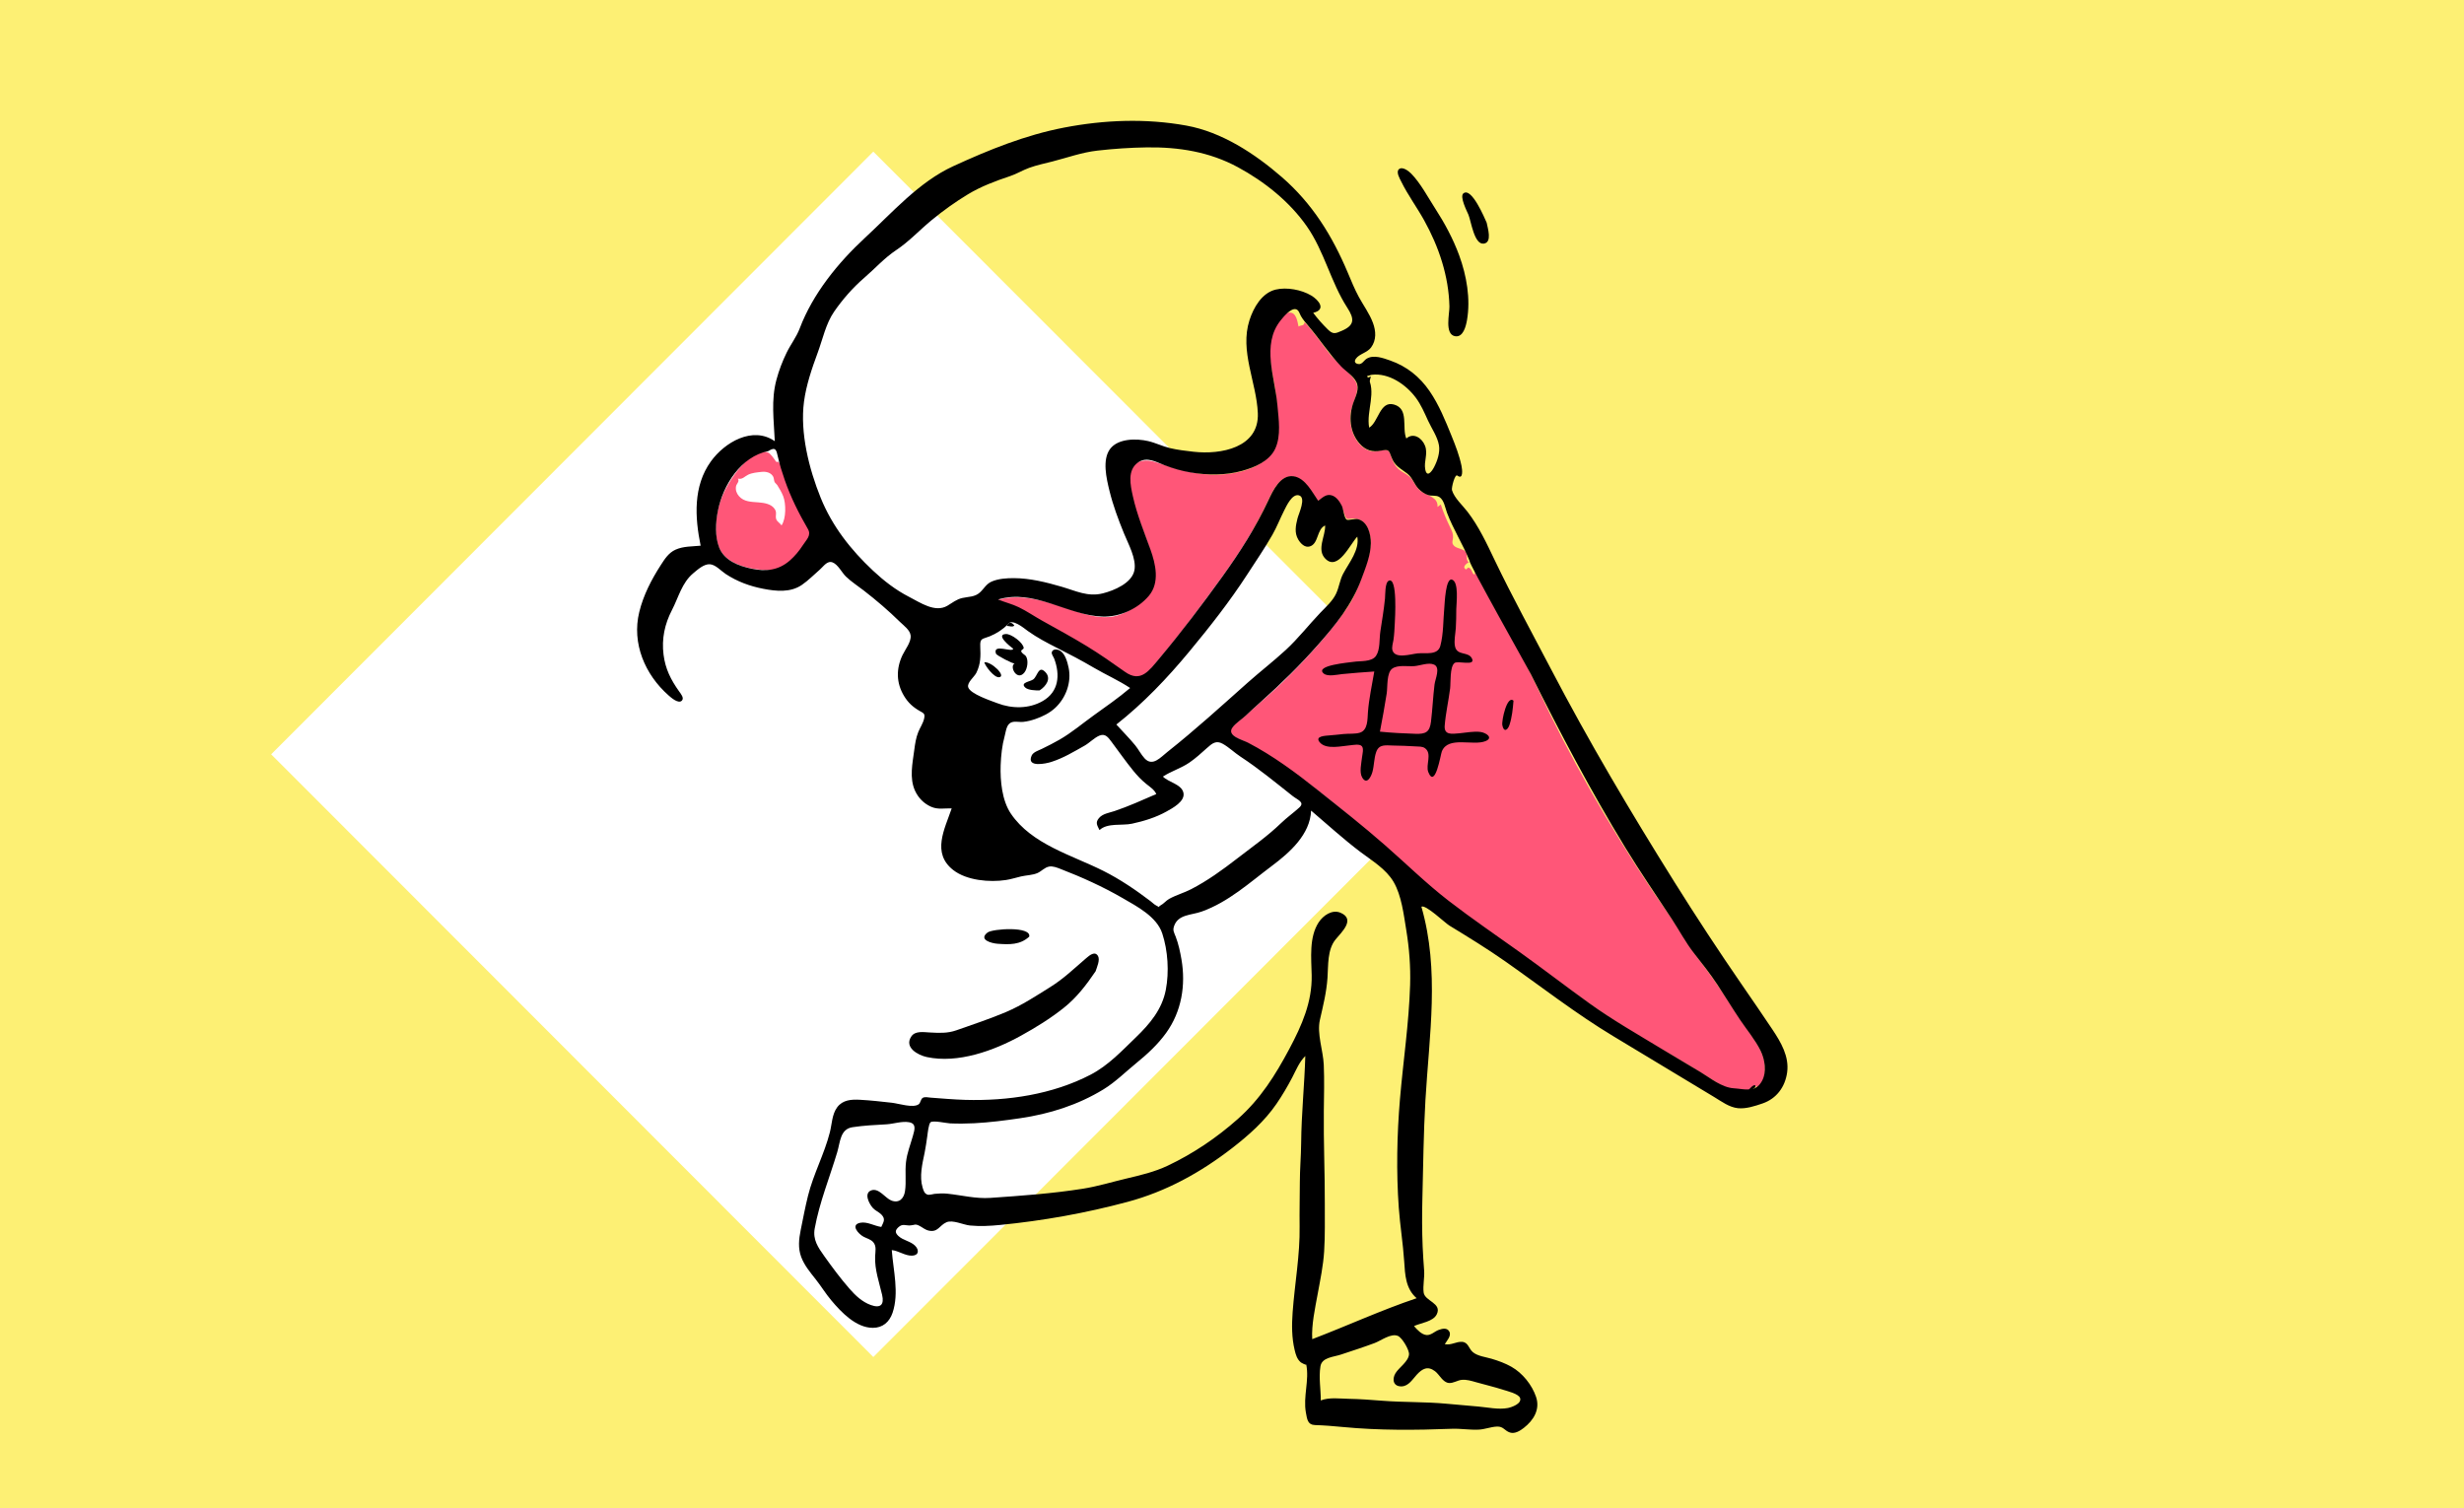 <svg width="933" height="571" viewBox="0 0 933 571" fill="none" xmlns="http://www.w3.org/2000/svg">
<path d="M933 0H0V571H933V0Z" fill="#FDF074"/>
<path fill-rule="evenodd" clip-rule="evenodd" d="M330.684 57.414L558.691 285.621L330.684 513.828L102.676 285.621L330.684 57.414Z" fill="white"/>
<path fill-rule="evenodd" clip-rule="evenodd" d="M488.083 118.373C490.899 118.072 491.301 121.897 491.685 123.642C492.77 122.955 493.736 123.611 493.982 122.009C497.415 125.612 500.165 129.748 503.213 133.662C506.137 137.418 510.708 140.404 513.237 144.352C515.384 147.704 511.842 152.793 511.404 156.367C510.91 160.395 511.96 165.004 514.706 168.075C515.991 169.511 517.562 170.509 519.461 170.895C521.349 171.278 523.145 170.169 524.808 170.405C526.187 170.601 526.248 171.514 526.729 172.871C527.388 174.733 528.229 176.491 529.786 177.799C531.527 179.26 533.397 179.682 534.725 181.645C535.884 183.357 536.541 185.016 538.338 186.205C540.736 187.792 544.583 188.272 544.323 191.976C544.736 191.649 545.148 191.321 545.56 190.992C546.516 194.069 547.831 197.048 549.236 199.942C549.894 201.298 550.232 202.018 550.198 203.526C550.175 204.52 549.632 205.272 550.219 206.234C551.16 207.773 553.676 207.564 554.824 208.809C556.002 210.086 554.78 211.817 556.141 212.93C555.567 213.106 553.979 214.391 554.576 215.172C555.435 216.294 555.5 214.757 556.102 214.942C557.485 215.366 557.193 217.095 558.272 217.565C558.494 217.661 558.477 216.625 558.465 216.359L558.464 216.348L558.878 217.16C566.117 231.321 574.722 244.753 581.522 259.126L581.913 259.956C594.35 286.587 609.136 312.517 625.488 336.944C629.345 342.706 633.577 348.429 637.144 354.356C640.727 360.312 645.194 365.591 649.158 371.287C653.235 377.145 656.967 383.244 661.077 389.076C664.355 393.728 668.362 398.679 668.309 404.677C668.284 407.342 667.897 410.287 665.332 411.719C665.27 410.62 663.61 411.836 663.214 412.105C661.5 413.273 662.432 413.144 660.585 412.736C657.588 412.073 655.028 412.97 652.255 411.264C646.374 407.644 640.578 403.923 634.591 400.469C621.65 393.005 608.839 385.361 596.835 376.44C575.85 360.845 553.051 346.87 533.767 329.13C514.496 311.404 494.273 293.817 471.406 280.852C469.872 279.983 465.479 278.679 465.884 276.606C466.239 274.79 470.19 272.243 471.576 270.986C476.386 266.62 481.395 262.49 486.034 257.937C494.598 249.533 503.099 240.258 509.969 230.398C513.311 225.601 515.016 220.265 516.967 214.812C518.689 209.997 520.281 204.07 517.486 199.307C516.192 197.101 514.406 196.206 511.907 196.374C509.839 196.512 509.932 196.936 509.112 194.739C508.23 192.374 507.512 189.629 505.145 188.26C502.693 186.841 501.022 188.354 499.036 189.774C496.752 186.47 493.949 180.752 489.343 180.436C484.534 180.106 481.803 186.057 480.142 189.636C475.231 200.22 468.842 210.107 461.97 219.532C454.522 229.748 446.907 240.141 438.7 249.761C436.963 251.798 434.99 254.77 432.542 256.005C430.093 257.242 428.05 256.14 425.981 254.731L425.824 254.624C420.822 251.187 415.957 247.657 410.749 244.51C404.98 241.024 399.049 237.832 393.166 234.548C390.57 233.099 388.107 231.355 385.433 230.054C382.941 228.841 380.227 228.241 377.676 227.18C387.043 224.382 396.911 228.047 405.777 230.954C410.379 232.462 415.191 234.033 420.105 233.628C424.354 233.277 428.21 230.998 431.571 228.509C437.647 224.01 438.124 217.251 436.143 210.42C433.863 202.558 430.376 194.997 427.741 187.242C426.543 183.715 425.718 179.969 428.445 176.921C430.886 174.194 434.045 173.858 437.377 174.932C445.455 177.536 452.62 179.98 461.279 179.733C468.049 179.54 476.66 177.615 481.221 172.105C483.721 169.084 483.817 164.931 483.827 161.184C483.839 156.744 483.559 152.278 482.939 147.882C481.832 140.039 478.96 132.185 482.561 124.569C483.406 122.783 485.757 118.623 488.083 118.373ZM558.464 216.339L558.464 216.348L558.461 216.343C558.459 216.279 558.461 216.286 558.464 216.339ZM278.271 179.506C280.387 176.573 286.179 169.744 290.602 171.238C291.374 171.499 291.932 172.271 292.441 172.845C292.802 173.314 293.159 173.785 293.515 174.259C293.735 174.882 294.131 175.066 294.703 174.811C296.254 176.962 298.442 178.586 299.334 181.229C300.216 183.847 302.587 186.386 303.984 188.787C305.066 190.644 307.503 195.602 307.317 197.925V203.853C307.097 206.157 302.797 210.278 301.285 211.837C297.53 215.708 293.452 216.204 287.888 215.71C283.174 215.291 277.069 213.717 273.878 209.964C270.815 206.364 270.859 200.783 271.312 196.348C271.945 190.156 274.657 184.515 278.271 179.506ZM292.774 180.489C291.911 178.884 290.023 178.487 288.364 178.677C286.706 178.867 284.802 179.007 283.282 179.748C281.877 180.433 281.167 181.632 279.417 181.229C280.11 182.426 278.868 183.117 278.689 184.195C278.459 185.58 278.905 186.822 279.818 187.873C281.709 190.051 284.534 190.008 287.163 190.22C289.385 190.4 292.119 190.768 293.425 192.854C294.267 194.199 293.503 195.168 293.898 196.519C294.188 197.514 295.402 198.086 295.933 198.941C297.712 196.318 297.649 190.701 296.564 187.897C296.052 186.572 295.083 184.848 294.315 183.684C294.064 183.303 293.471 182.849 293.313 182.534C293.04 181.991 293.073 181.043 292.774 180.489Z" fill="#FF5678"/>
<path fill-rule="evenodd" clip-rule="evenodd" d="M500.117 530.264C503.335 529.003 507.302 529.592 510.676 529.653C514.911 529.729 519.159 530.051 523.382 530.382C531.491 531.019 539.561 530.75 547.678 531.509C551.708 531.886 555.74 532.235 559.773 532.579C563.304 532.88 567.404 533.818 570.929 533.143C572.384 532.864 576.312 531.493 575.584 529.358C575.023 527.711 570.6 526.695 569.16 526.226C565.771 525.123 562.272 524.332 558.847 523.348C557.087 522.843 555.335 522.3 553.482 522.475C551.91 522.624 550.254 523.8 548.661 523.664C546.305 523.465 545.091 520.501 543.362 519.194C540.611 517.113 538.571 518.225 536.462 520.519C534.902 522.215 533.416 524.781 530.857 524.932C527.602 525.126 526.968 522.33 528.405 519.959C529.728 517.775 533.331 515.535 533.524 512.813C533.647 511.092 530.899 506.488 529.317 505.833C526.658 504.732 522.899 507.647 520.495 508.542C516.296 510.104 512.01 511.487 507.759 512.897C504.851 513.862 500.536 513.947 499.987 517.36C499.3 521.633 500.137 525.972 500.117 530.264ZM333.703 464.573C334.548 462.697 335.436 461.63 333.746 459.888C332.801 458.915 331.468 458.436 330.538 457.426C329.14 455.908 326.95 451.758 329.946 450.713C332.809 449.714 335.222 453.706 337.527 454.583C340.451 455.696 342.263 453.83 342.682 451.031C343.219 447.434 342.628 443.676 343.057 440.034C343.476 436.464 344.721 433.5 345.677 430.082C346.324 427.764 347.116 425.431 344.178 424.917C341.484 424.445 338.359 425.566 335.626 425.717C331.365 425.951 327.053 426.167 322.826 426.807C318.108 427.521 318.194 432.354 317.009 436.305C314.137 445.883 310.286 455.281 308.492 465.156C307.719 469.413 309.769 472.33 312.155 475.678C315.142 479.869 318.249 484.05 321.632 487.934C323.891 490.527 326.436 492.942 329.726 494.134C333.452 495.485 334.876 493.985 334.017 490.306C332.881 485.449 331.169 480.759 331.37 475.7C331.444 473.859 331.979 471.879 330.653 470.338C329.734 469.269 328.158 468.909 326.958 468.258C324.98 467.185 321.915 463.731 325.769 462.988C328.387 462.483 331.169 464.247 333.703 464.573ZM422.713 274.336C425.065 276.966 427.622 279.483 429.852 282.216C431.13 283.783 432.036 285.667 433.408 287.152C436.414 290.406 439.408 286.801 442.069 284.694C452.535 276.406 462.384 267.424 472.355 258.554C477.106 254.327 482.161 250.43 486.836 246.123C491.572 241.76 495.515 236.653 499.952 232.005C502.083 229.773 504.634 227.559 505.95 224.708C507.072 222.276 507.32 219.631 508.598 217.226C510.812 213.063 514.873 208.229 513.942 203.193C511.2 206.072 506.633 216.39 501.849 211.551C498.435 208.098 501.922 202.993 501.771 198.966C498.529 200.344 499.371 205.932 495.915 206.921C494.046 207.455 492.447 205.76 491.575 204.274C490.068 201.704 490.621 199.015 491.305 196.289C491.772 194.432 494.749 188.305 491.804 187.549C489.252 186.894 487.114 191.595 486.268 193.261C484.718 196.315 483.518 199.475 481.816 202.463C478.881 207.616 475.501 212.538 472.278 217.513C465.64 227.76 458.071 237.377 450.285 246.768C441.968 256.799 432.966 266.258 422.713 274.336ZM496.448 306.926C496.112 315.951 488.369 322.796 481.671 327.814C473.109 334.228 465.212 341.517 455.001 345.167C451.07 346.573 446.162 346.168 444.586 350.6C443.971 352.332 444.53 352.969 445.197 354.713C446.24 357.441 446.868 360.401 447.363 363.272C449.047 373.044 447.41 382.994 441.548 391.129C438.432 395.453 434.451 399.129 430.334 402.481C426.228 405.825 422.344 409.726 417.817 412.492C408.161 418.391 397.435 421.779 386.301 423.409C380.51 424.257 374.696 425.012 368.848 425.312C365.815 425.467 362.777 425.495 359.742 425.362C358.387 425.303 353.345 424.155 352.365 424.934C351.611 425.532 351.275 429.159 351.124 430.16C350.804 432.275 350.551 434.362 350.115 436.459C349.24 440.669 348.059 445.431 349.35 449.679C349.724 450.907 350.026 451.907 351.162 452.32C351.882 452.581 353.157 452.121 353.885 452.046C355.531 451.877 357.086 451.811 358.741 451.986C364.175 452.562 369.511 453.954 375.003 453.575C386.71 452.766 398.429 451.941 410.03 450.106C415.673 449.214 421.087 447.525 426.636 446.221C431.925 444.977 437.211 443.722 442.147 441.386C451.819 436.81 460.757 430.756 468.741 423.665C477.266 416.094 482.908 407.12 488.24 397.105C492.925 388.308 496.875 379.404 496.669 369.262C496.539 362.844 495.621 354.892 499.325 349.231C501.018 346.646 504.432 344.25 507.612 345.617C513.384 348.099 507.931 353.013 505.73 355.705C502.558 359.583 502.985 365.489 502.656 370.232C502.267 375.829 501.011 380.738 499.787 386.151C498.589 391.448 501.006 397.733 501.245 403.137C501.504 408.998 501.333 414.864 501.268 420.726C501.138 432.387 501.679 444.016 501.639 455.674C501.618 461.721 501.772 467.797 501.39 473.835C501.042 479.341 499.916 484.609 498.931 490.014C497.964 495.32 496.554 501.674 496.88 507.068C510.106 502.025 522.981 496.068 536.411 491.563C532.222 487.905 532.036 482.735 531.698 477.576C531.253 470.771 530.135 464.025 529.647 457.222C528.683 443.784 528.954 429.649 530.095 416.226C531.321 401.816 533.494 387.454 533.941 372.983C534.156 366.012 533.617 359.023 532.484 352.144C531.529 346.348 530.7 339.056 527.682 333.921C524.799 329.015 519.5 325.897 515.077 322.555C508.61 317.668 502.619 312.172 496.448 306.926ZM497.249 118.444C498.905 120.687 500.776 122.757 502.756 124.717C504.799 126.738 505.669 126.292 508.113 125.24C512.974 123.148 512.88 120.728 510.167 116.533C503.874 106.803 501.487 95.216 494.827 85.685C488.266 76.295 478.722 68.707 468.703 63.292C457.951 57.482 446.299 55.633 434.18 55.806C427.987 55.895 421.754 56.323 415.599 57.018C409.612 57.694 404.287 59.662 398.491 61.148C395.574 61.895 392.565 62.516 389.729 63.543C387.24 64.445 385.002 65.837 382.488 66.679C376.983 68.521 371.444 70.58 366.478 73.592C361.622 76.539 357.248 79.681 352.838 83.298C348.271 87.043 344.305 91.397 339.367 94.685C334.87 97.68 331.295 101.714 327.218 105.224C322.958 108.89 319.03 113.383 315.835 118.016C312.711 122.547 311.521 128.409 309.634 133.518C307.437 139.465 305.258 145.822 304.43 152.127C302.888 163.875 306.349 177.607 310.751 188.479C315.104 199.233 322.16 208.205 330.578 216.078C334.682 219.918 339.16 223.402 344.178 225.97C348.47 228.166 354.066 232.116 358.738 229.356C360.63 228.239 362.165 226.94 364.352 226.436C366.742 225.887 369.084 226.112 371.013 224.356C372.653 222.865 373.437 221.064 375.59 220.163C378.143 219.095 381.163 218.901 383.896 218.909C390.035 218.93 396.178 220.469 402.036 222.176C407.405 223.74 411.899 226.098 417.603 224.669C421.841 223.607 428.64 220.783 429.553 215.916C430.37 211.566 427.219 205.943 425.632 202.049C423.438 196.67 421.451 191.378 420.074 185.722C418.981 181.241 417.266 174.072 420.349 169.976C423.378 165.951 430.381 166 434.732 167.012C437.584 167.675 440.205 169.011 443.058 169.684C445.965 170.371 448.972 170.715 451.937 171.052C462.211 172.216 476.828 169.584 476.281 156.433C475.794 144.713 469.346 132.964 473.122 121.229C474.661 116.445 477.804 110.914 483.039 109.651C487.191 108.65 492.802 109.699 496.465 111.875C499.405 113.621 502.318 117.277 497.249 118.444ZM290.925 170.796C280.568 172.82 273.719 183.754 271.82 193.451C270.96 197.845 270.656 203.077 272.32 207.329C274.238 212.23 279.657 214.275 284.439 215.303C289.906 216.479 294.75 216.02 299.084 212.223C300.989 210.554 302.603 208.609 303.972 206.485C305.372 204.312 307.319 202.729 305.911 200.3C302.422 194.283 299.444 188.372 297.146 181.752C296.121 178.798 295.209 175.912 294.529 172.87C293.988 170.454 293.727 168.98 290.925 170.796ZM381.63 236.434C379.626 238.367 377.323 239.907 374.737 240.946C371.899 242.086 371.038 241.538 371.179 244.826C371.335 248.456 371.361 251.362 369.709 254.74C368.935 256.321 366.079 258.455 366.618 260.234C367.393 262.787 375.326 265.368 377.64 266.261C383.177 268.397 389.638 268.441 394.864 265.422C400.935 261.916 401.472 255.559 399.185 249.408C398.941 248.752 398.053 247.642 398.272 246.926C398.672 245.612 400.322 245.802 401.268 246.303C403.323 247.393 404.182 250.705 404.624 252.772C405.806 258.293 403.635 264.273 399.509 268.078C397.413 270.011 394.79 271.302 392.116 272.233C390.598 272.762 389.005 273.18 387.401 273.341C386.106 273.472 384.47 273.063 383.234 273.432C381.053 274.083 380.956 276.777 380.411 278.745C379.437 282.264 379.031 286.074 378.903 289.714C378.696 295.602 379.396 303.105 382.778 308.097C390.668 319.744 405.927 323.787 417.841 329.781C424.174 332.967 430.046 336.97 435.685 341.25C436.242 341.672 437.075 342.501 437.744 342.83C440.004 343.944 438.03 343.539 439.477 342.803C440.591 342.236 441.545 341.006 442.696 340.364C445.347 338.886 448.325 338.088 451.021 336.691C457.291 333.444 462.838 329.413 468.403 325.112C474.104 320.704 479.879 316.68 485.081 311.663C487.274 309.548 489.744 307.804 491.969 305.779C494.21 303.74 491.341 302.893 489.444 301.392C482.984 296.282 476.606 291.011 469.708 286.494C467.407 284.987 465.378 282.956 462.977 281.624C460.47 280.233 458.982 281.479 457.007 283.247C454.849 285.18 452.792 287.075 450.39 288.728C447.218 290.913 443.53 291.964 440.341 294.044C442.388 296.191 447.381 296.909 448.105 300.161C448.84 303.456 443.94 306.028 441.65 307.301C437.606 309.548 433.146 310.913 428.64 311.888C424.891 312.699 419.333 311.478 416.328 314.312C415.472 312.497 414.669 311.549 416.079 309.813C417.487 308.08 419.997 307.781 421.985 307.115C427.352 305.313 432.639 302.913 437.832 300.663C437.143 299.048 435.42 297.942 434.107 296.89C432.232 295.387 430.656 293.722 429.13 291.854C426.218 288.29 423.606 284.488 420.833 280.82C419.63 279.229 418.533 277.64 416.337 278.521C414.398 279.299 412.505 281.316 410.642 282.36C406.428 284.723 402.741 286.992 398.103 288.495C396.233 289.101 388.58 290.826 390.616 286.139C391.219 284.751 393.235 284.178 394.478 283.571C396.773 282.448 399.061 281.303 401.272 280.021C405.815 277.387 409.822 273.984 414.072 270.921C418.761 267.541 423.529 264.261 427.931 260.506C423.551 257.599 418.692 255.471 414.162 252.813C409.585 250.126 404.972 247.698 400.237 245.311C396.467 243.411 392.635 241.385 389.197 238.929C387.83 237.952 383.128 233.893 381.63 236.434ZM519.352 141.914C518.776 142.06 518.205 142.224 517.64 142.408C521.48 148.288 517.241 155.568 518.443 161.931C521.987 159.831 522.452 151.664 527.834 153.174C533.631 154.8 530.747 161.947 532.501 166.035C535.241 163.637 538.44 165.879 539.57 168.724C540.794 171.807 539.097 174.654 539.668 177.705C540.258 180.863 542.019 178.791 542.995 176.929C544.24 174.555 545.327 171.346 544.869 168.631C544.311 165.329 542.097 162.259 540.726 159.259C539.364 156.279 538.074 153.238 536.102 150.594C532.367 145.587 525.881 141.088 519.352 141.914ZM556.485 212.431C553.979 206.163 550.269 200.425 547.899 194.108C547.206 192.261 546.818 189.316 544.985 188.178C543.781 187.43 542.178 187.879 540.849 187.477C539.525 187.076 538.129 186.121 537.179 185.136C535.442 183.333 534.878 180.858 532.829 179.288C530.184 177.262 528.141 176.485 526.883 173.099C525.895 170.44 525.893 170.049 522.924 170.643C519.683 171.291 517.05 170.497 514.814 167.961C511.027 163.667 510.609 157.618 512.467 152.434C513.336 150.011 514.848 147.191 513.592 144.653C512.425 142.295 509.592 140.603 507.796 138.723C503.257 133.974 499.705 128.415 495.449 123.432C494.431 122.24 493.39 121.05 492.604 119.683C492.106 118.815 491.811 117.322 490.656 117.076C488.666 116.653 485.889 120.099 484.888 121.354C477.562 130.539 482.803 143.048 483.695 153.402C484.15 158.675 485.171 164.996 482.836 169.961C480.636 174.639 475.069 176.975 470.376 178.277C464.047 180.035 457.25 179.957 450.809 178.89C447.436 178.332 444.199 177.378 441.006 176.169C437.739 174.932 434.34 172.805 431.011 175.049C426.713 177.947 428.041 183.759 428.985 187.996C430.527 194.916 433.219 201.372 435.601 208.02C437.601 213.604 439.221 220.609 435.016 225.606C430.815 230.596 423.849 233.719 417.366 233.46C403.925 232.923 391.655 222.885 377.919 226.991C380.499 228.059 383.228 228.688 385.749 229.911C388.793 231.387 391.612 233.35 394.567 234.992C400.239 238.144 405.932 241.251 411.476 244.628C416.486 247.679 421.222 251.022 426.003 254.403C431.96 258.616 435.098 253.949 438.92 249.398C447.264 239.464 455.206 228.945 462.787 218.417C469.377 209.265 475.495 199.709 480.261 189.484C481.966 185.826 484.838 179.62 489.828 180.342C494.258 180.982 496.841 186.336 499.132 189.613C500.73 188.466 502.1 186.932 504.258 187.564C506.047 188.087 507.285 189.926 508.077 191.494C508.621 192.572 508.992 196.206 509.903 196.753C510.55 197.142 513.026 196.306 514.13 196.561C517.906 197.436 519.114 202.298 519.075 205.673C519.022 210.324 517.082 214.979 515.491 219.287C511.927 228.943 505.82 236.49 499.088 244.12C492.256 251.863 485.104 258.882 477.398 265.753C475.497 267.449 473.614 269.164 471.76 270.912C470.239 272.345 467.832 273.836 466.642 275.52C464.44 278.635 470.331 280.05 472.523 281.19C481.955 286.096 490.646 292.557 498.953 299.145C507.519 305.94 516.133 312.761 524.364 319.96C532.416 327.003 540.021 334.509 548.5 341.059C557.211 347.787 566.339 354 575.291 360.402C584.252 366.811 592.971 373.553 601.921 379.97C610.667 386.241 620.056 391.617 629.256 397.185C634.069 400.098 638.907 402.968 643.741 405.844C647.651 408.169 651.894 411.783 656.529 412.077C660.706 412.341 664.666 413.881 667.163 409.333C669.057 405.88 668.272 401.13 666.613 397.776C664.589 393.682 661.421 389.919 658.876 386.13C655.95 381.774 653.233 377.292 650.345 372.913C647.576 368.715 644.498 364.839 641.408 360.883C638.275 356.872 635.899 352.35 633.107 348.103C627.14 339.023 621.005 330.108 615.347 320.825C602.373 299.534 590.754 277.556 579.65 255.247C578.672 253.281 555.846 212.78 556.485 212.431ZM538.218 343.325C545.191 367.466 541.17 392.015 539.74 416.574C539.018 428.992 538.908 441.487 538.587 453.921C538.431 459.966 538.442 466.015 538.692 472.057C538.818 475.096 539.04 478.125 539.256 481.159C539.447 483.842 538.729 486.807 539.067 489.396C539.5 492.711 546.071 493.362 544.052 497.617C542.698 500.471 537.955 500.907 535.414 502.111C536.543 503.421 538.311 505.382 540.195 505.505C541.892 505.616 543.203 504.142 544.725 503.585C546.075 503.09 547.933 502.609 548.786 504.189C549.679 505.842 547.809 507.68 547.069 508.961C549.584 509.449 551.324 507.945 553.592 508.083C555.979 508.228 556.087 510.581 557.656 511.942C559.45 513.498 562.582 513.833 564.794 514.488C567.367 515.25 569.953 516.195 572.296 517.517C576.485 519.881 580.082 524.347 581.63 528.918C583.234 533.656 580.729 537.756 576.998 540.663C575.608 541.746 573.615 543.004 571.771 542.421C569.664 541.753 569.334 540.035 566.766 540.163C564.46 540.277 562.27 541.2 559.952 541.318C556.544 541.492 553.139 540.87 549.727 541.002C535.961 541.531 522.192 541.649 508.448 540.323C504.892 539.98 501.407 539.699 497.901 539.587C495.175 539.5 494.947 537.464 494.485 534.908C493.37 528.733 495.837 522.655 494.615 516.656C494.696 517.051 492.767 516.021 492.534 515.826C491.117 514.631 490.644 512.934 490.222 511.171C489.098 506.475 489.11 501.691 489.458 496.902C490.247 486.032 492.267 475.263 492.101 464.336C492.017 458.828 492.184 453.333 492.186 447.828C492.187 442.771 492.644 437.78 492.686 432.757C492.78 421.747 493.937 410.859 494.26 399.86C491.971 402.089 490.758 405.198 489.304 407.98C487.517 411.401 485.523 414.787 483.339 417.97C478.831 424.544 472.783 429.894 466.517 434.744C454.559 444 441.567 451.167 426.917 455.093C411.057 459.342 395.018 462.211 378.668 463.823C374.885 464.196 371.06 464.397 367.268 464.028C364.785 463.787 360.75 461.778 358.391 462.797C355.71 463.956 355.171 466.742 351.655 465.961C350.314 465.663 349.342 464.765 348.168 464.16C346.44 463.27 346.371 463.884 344.722 463.998C342.883 464.124 341.781 463.204 340.178 464.687C338.817 465.947 338.949 466.829 340.192 468.008C341.939 469.664 344.736 469.943 346.485 471.672C348.187 473.355 347.882 475.424 345.254 475.449C342.608 475.474 340.258 473.588 337.674 473.342C338.225 481.001 340.525 489.557 337.974 497.071C336.791 500.557 334.251 502.802 330.464 502.778C324.128 502.738 318.569 496.898 314.753 492.35C312.643 489.836 310.933 487.011 308.896 484.435C306.813 481.801 304.58 479.153 303.387 475.968C302.119 472.578 302.489 469.178 303.198 465.699C304.076 461.393 304.892 457.044 305.953 452.779C308.01 444.509 312.148 436.959 314.237 428.714C315.027 425.595 315.017 421.934 317.011 419.259C319.123 416.427 322.408 416.245 325.666 416.426C329.699 416.65 333.728 417.097 337.74 417.554C340.273 417.843 345.824 419.673 347.885 418.113C348.595 417.576 348.596 416.169 349.426 415.684C350.226 415.215 351.518 415.552 352.393 415.617C356.724 415.938 361.093 416.329 365.433 416.456C381.563 416.929 398.584 414.411 412.986 406.905C419.669 403.422 424.76 397.938 430.132 392.759C435.413 387.667 440.017 382.185 441.438 374.792C442.736 368.043 442.245 359.97 440.09 353.437C437.991 347.073 430.54 343.218 425.118 340.08C417.597 335.729 409.615 332.122 401.513 328.998C400.227 328.502 398.664 327.871 397.249 328.125C395.516 328.435 394.35 329.94 392.773 330.605C390.898 331.395 388.597 331.399 386.619 331.86C384.7 332.307 382.83 332.922 380.875 333.217C374.721 334.147 366.072 333.405 360.986 329.467C352.672 323.031 357.696 313.922 360.366 306.089C357.543 305.994 355.191 306.655 352.496 305.445C349.81 304.239 347.711 302.103 346.487 299.428C344.259 294.562 345.546 288.969 346.203 283.894C346.5 281.599 346.839 279.323 347.713 277.167C348.39 275.498 349.502 273.907 349.912 272.142C350.364 270.198 349.778 270.085 348.159 269.155C345.663 267.722 343.867 266.073 342.339 263.557C339.347 258.629 339.272 253.251 341.724 248.067C342.717 245.969 345.085 243.085 344.815 240.634C344.584 238.526 342.201 236.885 340.799 235.504C336.467 231.242 331.861 227.306 327.058 223.587C324.813 221.849 322.34 220.272 320.3 218.298C318.805 216.851 317.286 213.705 315.242 212.944C313.196 212.183 311.833 214.472 310.407 215.699C308.185 217.612 306.056 219.812 303.634 221.47C299.291 224.444 293.906 223.888 289.001 222.938C283.877 221.945 279.125 220.197 274.757 217.314C273.021 216.168 270.994 213.842 268.857 213.655C266.575 213.457 264.095 215.729 262.464 217.094C258.205 220.656 256.926 226.189 254.446 230.975C251.676 236.32 250.499 241.867 251.253 247.875C251.931 253.281 254.01 257.364 257.102 261.731C257.741 262.634 259.238 264.34 258.144 265.338C256.805 266.561 254.062 264.11 253.163 263.318C244.235 255.453 239.16 243.601 242.059 231.737C243.614 225.366 246.658 219.472 250.192 213.991C251.695 211.659 253.161 209.328 255.775 208.139C258.75 206.786 262.121 206.947 265.299 206.622C263.101 195.845 262.413 184.117 269.167 174.724C274.351 167.516 284.965 161.209 293.378 167.054C293.033 159.108 291.902 151.563 294.013 143.739C294.959 140.233 296.255 136.822 297.848 133.559C299.409 130.361 301.564 127.65 302.825 124.321C307.799 111.192 317.342 99.464 327.536 90.041C337.841 80.516 347.951 68.896 360.931 62.937C374.473 56.719 388.263 51.132 402.945 48.307C418.184 45.374 433.848 44.772 449.199 47.549C462.656 49.983 475.111 58.167 485.294 66.99C496.914 77.058 504.415 89.195 510.349 103.255C511.653 106.343 512.91 109.458 514.508 112.41C516.282 115.684 518.561 118.73 519.865 122.244C521.028 125.378 521.224 128.778 519.152 131.578C517.695 133.546 514.707 133.991 513.433 135.792C512.79 136.7 512.855 137.563 514.268 137.834C515.728 138.113 516.424 136.483 517.473 135.829C520.085 134.2 523.771 135.588 526.412 136.513C532.674 138.706 537.576 142.644 541.324 148.104C544.91 153.329 547.292 159.264 549.659 165.108C551.154 168.794 552.576 172.456 553.398 176.361C553.708 177.831 554.139 181.814 551.821 180.068C550.881 179.361 549.538 184.73 549.791 185.585C550.673 188.559 553.816 191.347 555.666 193.755C560.017 199.415 562.929 205.756 565.998 212.157C572.645 226.019 580.046 239.476 587.157 253.099C601.638 280.84 617.464 307.516 634.064 334.031C642.288 347.169 650.767 360.081 659.559 372.846C663.438 378.478 667.329 384.113 671.124 389.803C674.349 394.638 677.532 400.022 676.702 406.056C675.943 411.582 672.665 416.02 667.366 417.827C664.526 418.796 661.155 419.912 658.115 419.614C654.792 419.289 651.859 417.062 649.089 415.39C636.358 407.705 623.626 400.028 610.887 392.357C596.641 383.778 583.611 373.592 570.018 364.054C563.103 359.201 555.971 354.827 548.765 350.434C547.142 349.445 539.779 342.357 538.218 343.325Z" fill="black"/>
<path fill-rule="evenodd" clip-rule="evenodd" d="M414.862 367.748C411.382 372.88 407.723 377.703 402.824 381.597C397.664 385.698 392.268 389.022 386.506 392.205C376.345 397.818 362.726 402.788 350.924 400.244C347.568 399.521 342.199 396.579 345.117 392.38C346.583 390.269 349.729 390.82 351.956 390.936C355.543 391.124 358.681 391.328 362.119 390.119C368.435 387.897 374.795 385.8 380.963 383.185C386.937 380.65 392.176 377.174 397.657 373.76C402.797 370.558 406.718 366.725 411.234 362.854C412.471 361.794 414.597 359.938 415.767 362C416.612 363.49 415.325 366.291 414.862 367.748Z" fill="black"/>
<path fill-rule="evenodd" clip-rule="evenodd" d="M555.475 121.254C555.087 123.477 554.035 127.899 550.912 127.295C546.929 126.525 548.891 118.714 548.83 116.063C548.566 104.509 544.805 93.4 539.237 83.383C536.468 78.403 533.057 73.798 530.541 68.676C530.052 67.68 528.568 65.212 529.646 64.132C530.94 62.835 533.421 64.792 534.333 65.718C537.86 69.296 540.668 74.66 543.39 78.871C547.025 84.493 550.235 90.43 552.54 96.733C555.323 104.347 556.887 113.178 555.475 121.254Z" fill="black"/>
<path fill-rule="evenodd" clip-rule="evenodd" d="M562.927 84.306C563.299 86.31 565.12 91.761 561.873 92.245C558.193 92.793 557.05 83.709 556.028 81.303C555.489 80.034 552.618 74.447 554.114 73.231C557.23 70.699 562.188 82.694 562.927 84.306Z" fill="black"/>
<path fill-rule="evenodd" clip-rule="evenodd" d="M389.719 354.656C386.226 357.844 382.17 357.657 377.761 357.353C375.522 357.199 370.337 355.871 373.94 353.09C375.823 351.637 390.591 350.637 389.719 354.656Z" fill="black"/>
<path fill-rule="evenodd" clip-rule="evenodd" d="M661.914 413.028C662.162 412.533 664.258 410.159 664.71 411.119C665.136 412.025 662.467 413.001 661.914 413.028Z" fill="black"/>
<path fill-rule="evenodd" clip-rule="evenodd" d="M384.071 236.789C383.641 237.676 381.847 236.901 381.229 237.036C382.069 235.234 383.067 235.62 384.071 236.789Z" fill="black"/>
<path fill-rule="evenodd" clip-rule="evenodd" d="M519.084 142.557C518.897 143.268 518.711 143.98 518.525 144.692C518.238 144.159 517.95 143.626 517.663 143.092C518.136 142.914 518.611 142.735 519.084 142.557Z" fill="black"/>
<path fill-rule="evenodd" clip-rule="evenodd" d="M522.515 277.033C526.998 277.486 531.496 277.716 535.997 277.854C539.796 277.971 541.357 277.251 541.842 273.296C542.417 268.607 542.614 263.875 543.188 259.185C543.449 257.054 545.513 252.795 543.027 251.654C540.944 250.698 537.693 252.067 535.512 252.228C533.081 252.408 529.412 251.665 527.264 253.109C524.967 254.652 525.466 260.056 525.075 262.592C524.329 267.427 523.43 272.229 522.515 277.033ZM520.376 254.259C516.313 254.566 512.236 254.809 508.184 255.243C506.381 255.436 502.731 256.329 501.211 255.015C497.643 251.931 510.978 250.848 512.491 250.605C515.04 250.195 519.403 250.739 521.038 248.328C522.654 245.944 522.246 241.938 522.664 239.17C523.292 235.004 524.012 230.844 524.431 226.65C524.572 225.241 524.371 220.585 525.857 219.894C529.272 218.304 528.199 234.689 528.143 235.919C528.047 238.034 527.941 240.158 527.647 242.255C527.481 243.437 526.898 245.036 527.257 246.223C528.287 249.628 534.137 247.664 536.801 247.393C539.787 247.088 544.399 248.247 545.387 244.556C546.629 239.918 546.448 234.651 546.909 229.88C547.036 228.56 547.369 218.705 549.797 219.469C552.508 220.322 551.449 228.557 551.425 230.678C551.397 233.071 551.406 235.465 551.244 237.854C551.099 239.999 550.495 242.63 550.942 244.756C551.726 248.483 556.138 246.501 557.419 249.466C558.635 252.284 552.002 250.075 550.764 251.043C548.914 252.489 549.359 258.528 549.095 260.643C548.515 265.288 547.401 270.113 547.039 274.744C546.754 278.4 549.688 277.915 552.674 277.65C555.235 277.423 558.048 276.814 560.614 277.156C562.677 277.43 565.558 279.333 562.556 280.6C557.862 282.58 548.304 278.534 545.945 284.549C545.501 285.684 543.431 298.843 540.829 292.347C539.742 289.631 542.404 285.372 539.566 283.291C538.582 282.569 537.115 282.697 535.974 282.617C533.162 282.421 530.332 282.354 527.515 282.295C524.706 282.237 522.182 281.671 521.097 284.753C520.251 287.154 520.345 289.841 519.67 292.298C519.164 294.14 517.501 297.365 515.776 294.351C514.643 292.372 515.51 288.913 515.734 286.761C515.846 285.683 516.487 283.453 515.671 282.548C514.795 281.576 512.45 282.102 511.342 282.19C508.142 282.444 502.183 283.987 499.733 281.08C497.684 278.648 501.944 278.601 503.619 278.437C505.344 278.267 507.07 278.111 508.794 277.929C510.692 277.729 513.205 277.997 514.991 277.401C517.991 276.4 517.777 272.314 517.974 269.665C518.36 264.488 519.523 259.375 520.376 254.259Z" fill="black"/>
<path fill-rule="evenodd" clip-rule="evenodd" d="M573.089 265.316C572.847 268.305 572.524 271.655 571.56 274.496C570.831 276.643 569.359 277.295 568.857 274.561C568.54 272.829 570.653 263.064 573.089 265.316Z" fill="black"/>
<path fill-rule="evenodd" clip-rule="evenodd" d="M383.664 245.636C382.468 244.775 376.801 240.249 380.897 240.07C382.988 239.979 387.494 243.424 387.623 245.336C387.656 245.819 386.626 246.068 386.682 246.535C386.789 247.424 388.102 247.845 388.526 248.552C389.459 250.111 389.072 253.19 387.866 254.672C385.118 258.052 382.066 252.33 384.193 251.208C383.719 251.458 377.357 248.219 377.118 247.487C375.809 243.478 383.343 247.255 383.664 245.636Z" fill="black"/>
<path fill-rule="evenodd" clip-rule="evenodd" d="M393.653 261.413C392.2 261.458 389.28 261.357 388.192 260.318C386.168 258.386 390.115 258.129 391.27 257.229C392.889 255.968 393.207 251.867 395.748 254.405C398.268 256.922 396.051 259.85 393.653 261.413Z" fill="black"/>
<path fill-rule="evenodd" clip-rule="evenodd" d="M372.702 250.764C375.329 250.378 381.176 256.052 378.338 256.429C376.461 256.679 373.111 252.28 372.702 250.764Z" fill="black"/>
</svg>
